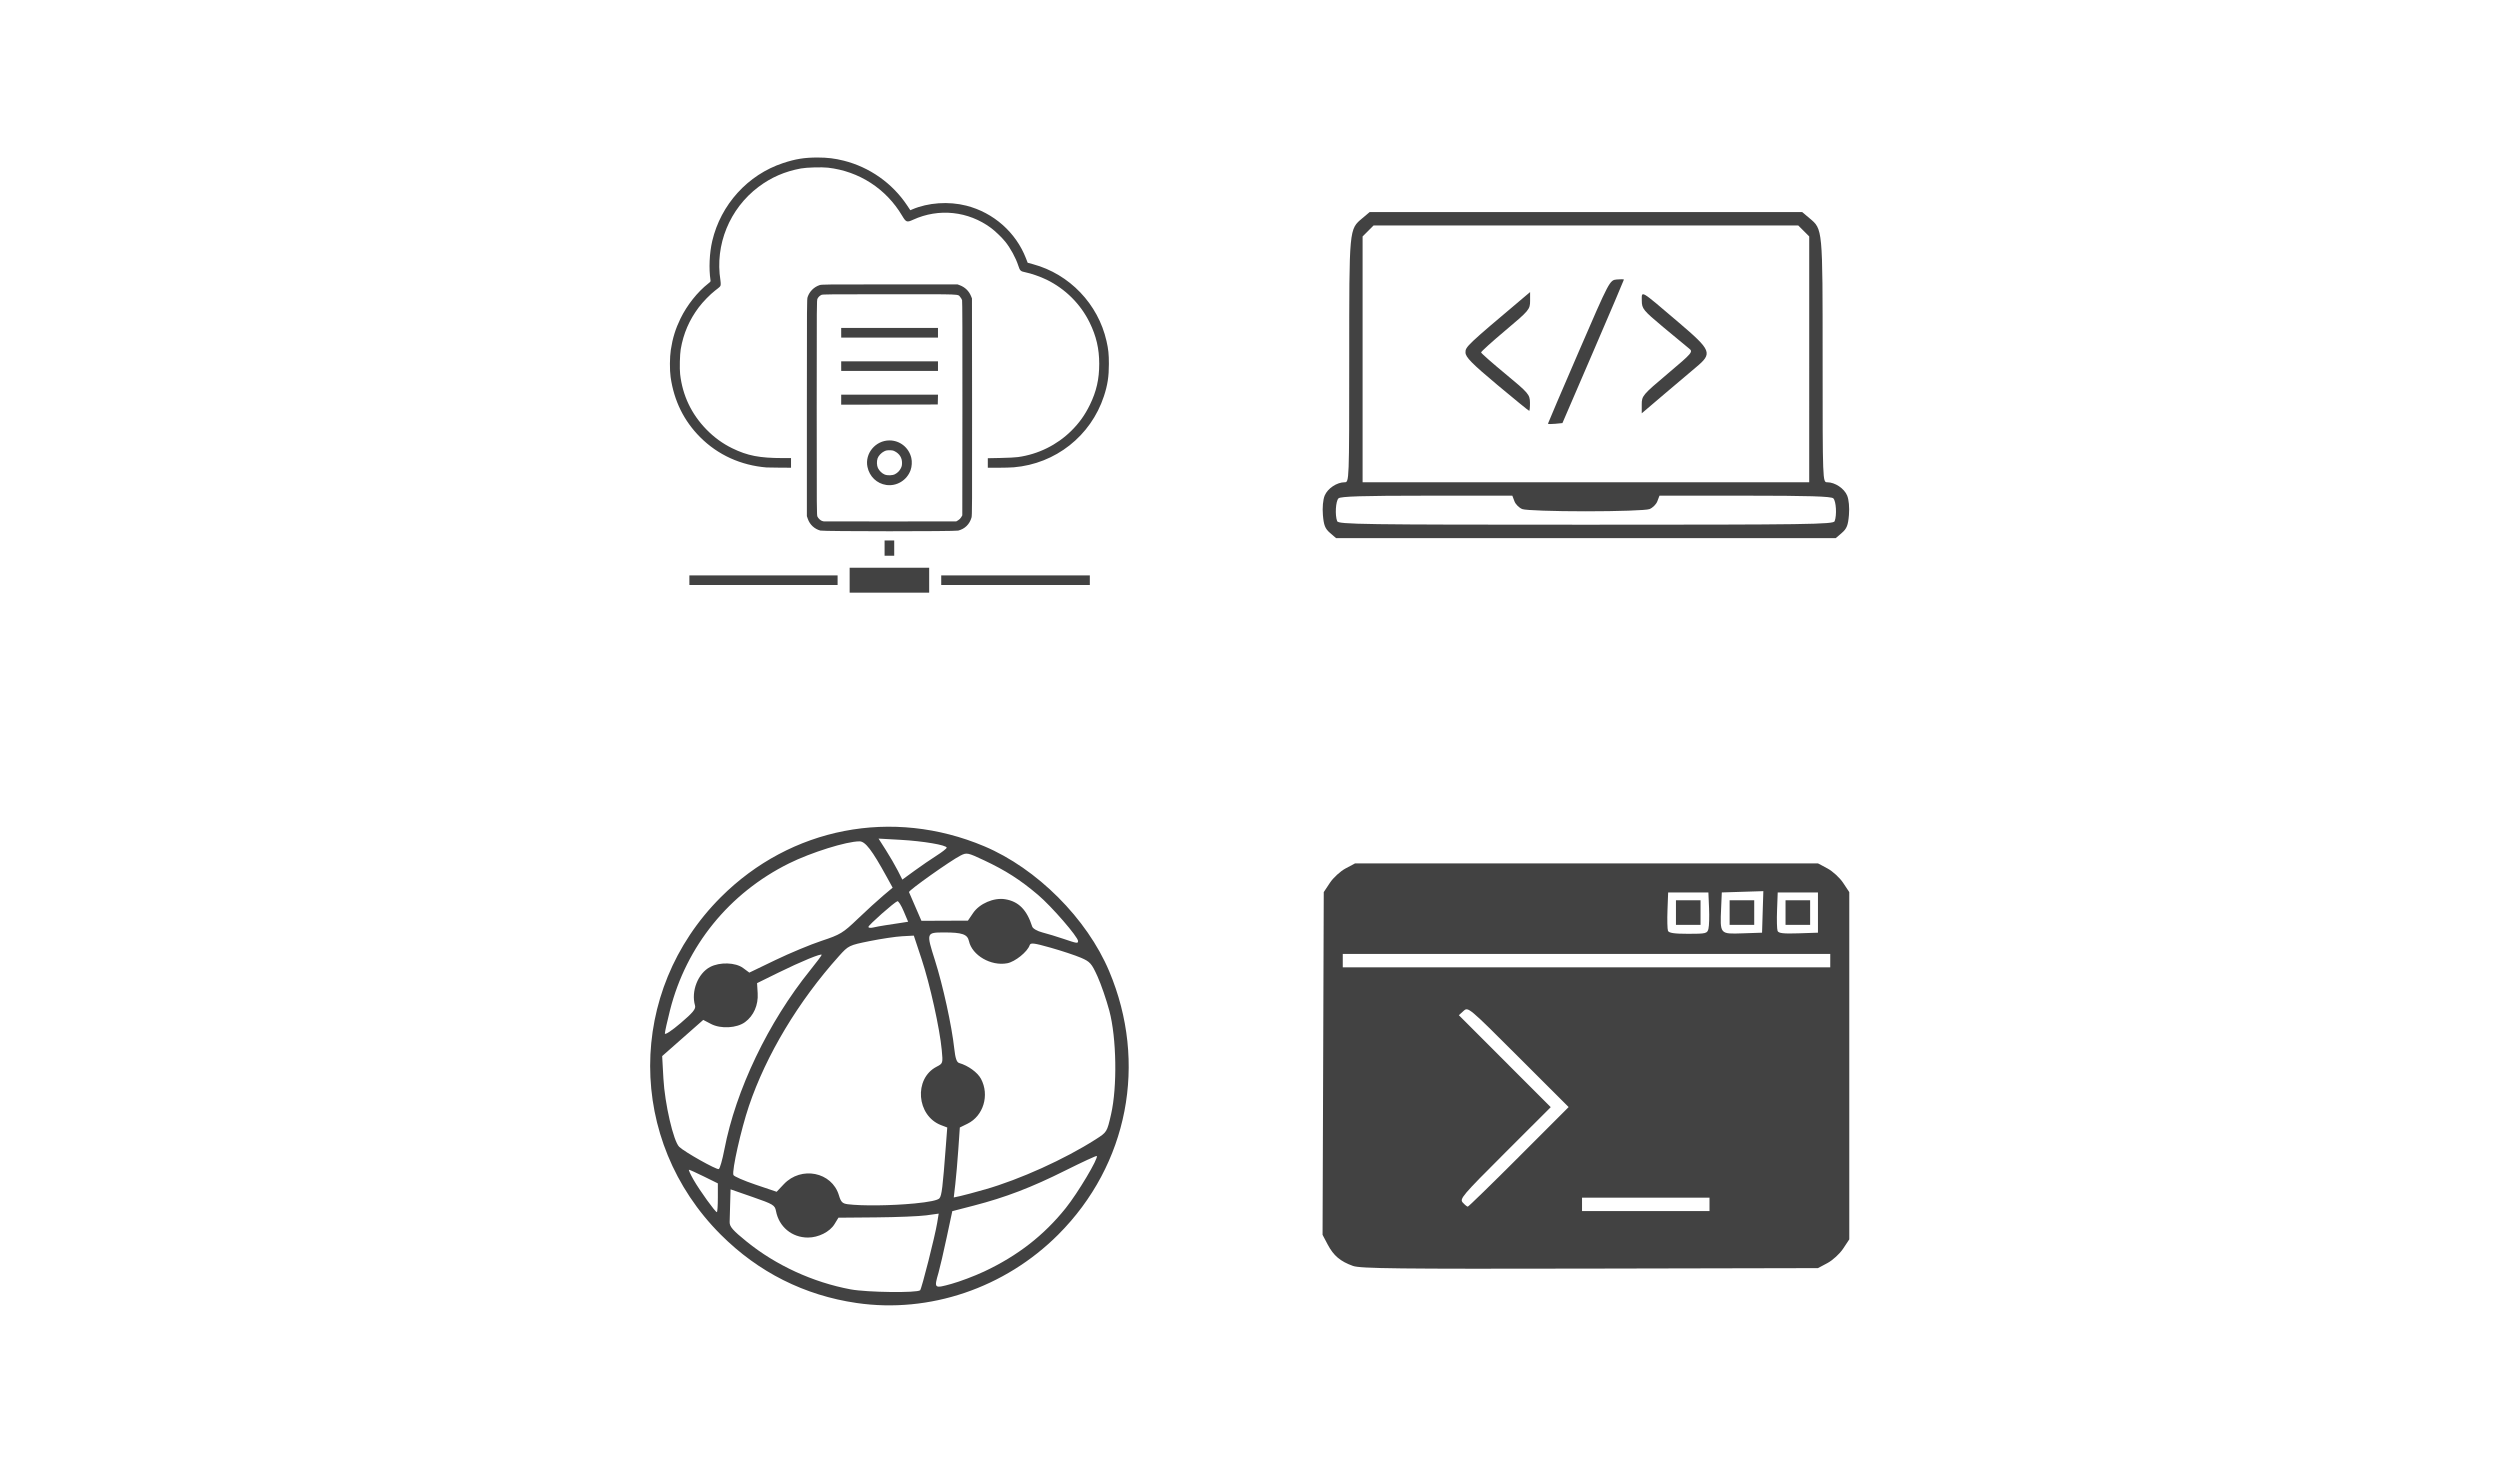 <?xml version="1.0" encoding="UTF-8" standalone="no"?>
<!-- Created with Inkscape (http://www.inkscape.org/) -->

<svg
   xmlns:dc="http://purl.org/dc/elements/1.1/"
   xmlns:cc="http://creativecommons.org/ns#"
   xmlns:rdf="http://www.w3.org/1999/02/22-rdf-syntax-ns#"
   xmlns:svg="http://www.w3.org/2000/svg"
   xmlns="http://www.w3.org/2000/svg"
   xmlns:sodipodi="http://sodipodi.sourceforge.net/DTD/sodipodi-0.dtd"
   xmlns:inkscape="http://www.inkscape.org/namespaces/inkscape"
   width="512"
   height="300"
   viewBox="0 0 135.467 79.375"
   version="1.1"
   id="svg8"
   inkscape:version="0.92.4 (fd57863, 2020-04-02)"
   sodipodi:docname="des001.svg">
  <defs
     id="defs2" />
  <sodipodi:namedview
     id="base"
     pagecolor="#ffffff"
     bordercolor="#666666"
     borderopacity="1.0"
     inkscape:pageopacity="0.0"
     inkscape:pageshadow="2"
     inkscape:zoom="0.7"
     inkscape:cx="-85.751723"
     inkscape:cy="164.0511"
     inkscape:document-units="mm"
     inkscape:current-layer="layer1"
     showgrid="false"
     units="px"
     inkscape:window-width="1920"
     inkscape:window-height="995"
     inkscape:window-x="1920"
     inkscape:window-y="0"
     inkscape:window-maximized="1" />
  <g
     inkscape:label="レイヤー 1"
     inkscape:groupmode="layer"
     id="layer1"
     transform="translate(0,-217.625)">
    <g
       id="g823"
       transform="matrix(0.576,0,0,0.576,28.703,125.202)">
      <path
         inkscape:connector-curvature="0"
         id="path826"
         d="m 30.098,215.04 v -1.171 h 3.741 3.741 v 1.171 1.171 H 33.839 30.098 Z m -15.077,0 v -0.453 h 6.972 6.972 v 0.453 0.453 H 21.993 15.022 Z m 23.692,0 v -0.453 h 6.99 6.99 v 0.453 0.453 h -6.99 -6.99 z m -5.328,-3.023 v -0.718 h 0.453 0.453 v 0.718 0.718 h -0.453 -0.453 z m -6.037,-1.646 c -0.558,-0.15 -0.999,-0.56 -1.186,-1.103 l -0.088,-0.256 v -10.202 c 0,-9.859 0.003,-10.209 0.071,-10.41 0.179,-0.526 0.592,-0.94 1.12,-1.119 0.2,-0.068 0.451,-0.071 6.594,-0.071 h 6.386 l 0.227,0.085 c 0.481,0.181 0.854,0.545 1.046,1.021 l 0.087,0.216 0.01,10.201 c 0.009,9.25 0.004,10.22 -0.051,10.408 -0.186,0.639 -0.621,1.067 -1.251,1.231 -0.317,0.083 -12.656,0.081 -12.963,-0.002 z m 12.96,-0.972 c 0.116,-0.068 0.215,-0.168 0.283,-0.283 l 0.105,-0.178 0.01,-10.046 c 0.007,-6.994 -0.003,-10.091 -0.03,-10.195 -0.022,-0.082 -0.099,-0.214 -0.171,-0.294 -0.262,-0.29 0.337,-0.266 -6.664,-0.266 -5.707,0 -6.289,0.006 -6.399,0.061 -0.171,0.086 -0.287,0.2 -0.37,0.362 -0.07,0.137 -0.072,0.387 -0.072,10.251 0,9.934 0.001,10.113 0.073,10.255 0.09,0.176 0.308,0.373 0.447,0.404 0.057,0.013 0.12,0.029 0.141,0.036 0.021,0.007 2.835,0.01 6.254,0.006 l 6.216,-0.007 z m -6.764,-3.32 c -0.887,-0.13 -1.58,-0.794 -1.769,-1.696 -0.265,-1.264 0.756,-2.494 2.07,-2.494 0.984,0 1.826,0.674 2.055,1.646 0.082,0.349 0.054,0.816 -0.07,1.157 -0.345,0.948 -1.305,1.53 -2.286,1.387 z m 0.815,-1.011 c 0.247,-0.127 0.435,-0.317 0.556,-0.56 0.09,-0.181 0.109,-0.269 0.111,-0.503 0.004,-0.476 -0.231,-0.856 -0.67,-1.086 -0.166,-0.087 -0.244,-0.103 -0.499,-0.104 -0.256,-5.2e-4 -0.336,0.016 -0.518,0.105 -0.263,0.129 -0.53,0.416 -0.612,0.657 -0.093,0.272 -0.079,0.67 0.033,0.909 0.119,0.256 0.387,0.514 0.636,0.613 0.267,0.106 0.728,0.091 0.964,-0.031 z m -5.056,-7.014 v -0.472 h 4.554 4.554 l -0.011,0.463 -0.011,0.463 -4.544,0.01 -4.544,0.01 z m 0,-3.155 v -0.453 h 4.553 4.553 v 0.453 0.453 H 33.858 29.305 Z m 0,-3.136 v -0.453 h 4.553 4.553 v 0.453 0.453 H 33.858 29.305 Z m -7.009,12.671 c -2.43,-0.197 -4.591,-1.18 -6.254,-2.846 -1.535,-1.538 -2.463,-3.423 -2.782,-5.65 -0.096,-0.671 -0.088,-1.875 0.018,-2.569 0.167,-1.099 0.44,-1.98 0.911,-2.947 0.615,-1.26 1.591,-2.491 2.608,-3.29 0.223,-0.175 0.233,-0.19 0.214,-0.317 -0.166,-1.079 -0.1,-2.559 0.164,-3.685 0.806,-3.431 3.345,-6.229 6.651,-7.327 1.177,-0.391 2.018,-0.527 3.25,-0.527 0.931,-1e-5 1.625,0.084 2.473,0.297 2.426,0.612 4.559,2.114 5.941,4.182 l 0.32,0.479 0.168,-0.072 c 1.509,-0.647 3.438,-0.781 5.103,-0.356 2.556,0.653 4.664,2.515 5.606,4.952 l 0.162,0.419 0.501,0.135 c 3.434,0.928 6.126,3.742 6.914,7.226 0.179,0.792 0.224,1.224 0.225,2.154 0.001,1.188 -0.123,1.991 -0.469,3.042 -1.229,3.734 -4.553,6.355 -8.477,6.685 -0.266,0.022 -0.925,0.041 -1.464,0.041 h -0.98 v -0.448 -0.448 l 1.2,-0.024 c 0.743,-0.015 1.365,-0.046 1.634,-0.083 1.886,-0.256 3.678,-1.138 5.019,-2.469 0.752,-0.747 1.273,-1.476 1.747,-2.443 0.62,-1.267 0.884,-2.427 0.881,-3.873 -0.003,-1.419 -0.277,-2.595 -0.903,-3.873 -0.854,-1.743 -2.281,-3.165 -4.043,-4.028 -0.576,-0.282 -1.466,-0.593 -1.997,-0.698 -0.453,-0.089 -0.515,-0.146 -0.666,-0.612 -0.241,-0.744 -0.739,-1.66 -1.237,-2.276 -0.311,-0.385 -0.944,-0.994 -1.332,-1.281 -2.143,-1.589 -4.914,-1.882 -7.336,-0.774 -0.583,0.267 -0.662,0.237 -1.03,-0.383 -1.505,-2.537 -4.041,-4.179 -6.975,-4.516 -0.575,-0.066 -2.013,-0.025 -2.542,0.073 -1.518,0.281 -2.793,0.834 -3.984,1.728 -2.733,2.053 -4.122,5.459 -3.59,8.803 0.026,0.165 0.036,0.359 0.021,0.431 -0.029,0.141 -0.043,0.156 -0.527,0.529 -0.466,0.36 -1.143,1.055 -1.53,1.57 -0.898,1.195 -1.446,2.467 -1.7,3.946 -0.083,0.479 -0.115,1.831 -0.056,2.347 0.226,1.991 1.056,3.741 2.458,5.186 0.728,0.75 1.533,1.338 2.437,1.78 1.441,0.704 2.565,0.923 4.753,0.926 l 0.784,0.001 v 0.453 0.453 l -1.067,-0.006 c -0.587,-0.004 -1.135,-0.012 -1.219,-0.019 z"
         style="fill:#424242;fill-opacity:1;stroke-width:0.038" />
      <path
         inkscape:connector-curvature="0"
         id="path852"
         d="m 75.288,210.589 c -0.461,-0.397 -0.588,-0.715 -0.668,-1.68 -0.059,-0.709 0.009,-1.449 0.167,-1.831 0.279,-0.673 1.147,-1.252 1.877,-1.252 0.429,0 0.431,-0.048 0.431,-11.456 0,-12.544 -0.02,-12.328 1.248,-13.395 l 0.675,-0.568 h 20.345 20.345 l 0.675,0.568 c 1.268,1.067 1.248,0.852 1.248,13.395 0,11.408 0.002,11.456 0.431,11.456 0.73,0 1.598,0.579 1.877,1.252 0.158,0.382 0.226,1.122 0.167,1.831 -0.08,0.965 -0.206,1.283 -0.668,1.68 l -0.569,0.49 H 99.362 75.857 Z m 47.474,-1.103 c 0.217,-0.565 0.141,-1.881 -0.125,-2.147 -0.187,-0.187 -2.321,-0.252 -8.303,-0.252 h -8.051 l -0.201,0.529 c -0.111,0.291 -0.445,0.622 -0.744,0.735 -0.304,0.116 -2.929,0.206 -5.977,0.206 -3.048,0 -5.673,-0.091 -5.977,-0.206 -0.298,-0.113 -0.633,-0.444 -0.744,-0.735 L 92.44,207.087 h -8.051 c -5.982,0 -8.116,0.065 -8.303,0.252 -0.265,0.265 -0.342,1.581 -0.125,2.147 0.115,0.3 2.372,0.332 23.401,0.332 21.028,0 23.285,-0.032 23.401,-0.332 z m -2.393,-15.223 v -11.564 l -0.516,-0.516 -0.516,-0.516 H 99.362 79.386 l -0.516,0.516 -0.516,0.516 v 11.564 11.564 h 21.007 21.007 z m -24.578,6.052 c 0,-0.042 1.306,-3.096 2.902,-6.788 2.892,-6.689 2.904,-6.712 3.571,-6.778 0.368,-0.036 0.67,-0.029 0.67,0.015 0,0.044 -1.301,3.099 -2.891,6.788 l -2.891,6.707 -0.681,0.066 c -0.374,0.036 -0.681,0.032 -0.681,-0.01 z m 8.823,-1.809 c 0,-0.806 0.082,-0.904 2.433,-2.887 2.346,-1.979 2.418,-2.065 2.012,-2.382 -0.232,-0.181 -1.325,-1.085 -2.428,-2.01 -1.885,-1.579 -2.007,-1.729 -2.012,-2.48 -0.006,-0.972 -0.215,-1.094 3.431,2.012 3.159,2.692 3.251,2.928 1.659,4.257 -0.548,0.458 -1.919,1.618 -3.046,2.578 l -2.049,1.746 z m -13.619,-1.87 c -2.358,-1.974 -2.951,-2.577 -2.962,-3.012 -0.014,-0.541 0.106,-0.655 5.495,-5.199 l 0.583,-0.491 v 0.828 c 0,0.796 -0.089,0.903 -2.311,2.771 -1.271,1.068 -2.305,2.004 -2.299,2.079 0.006,0.075 1.041,0.987 2.299,2.027 2.153,1.78 2.288,1.937 2.299,2.678 0.006,0.433 -0.026,0.788 -0.072,0.788 -0.046,0 -1.41,-1.111 -3.032,-2.468 z"
         style="fill:#424242;fill-opacity:1;stroke-width:0.21" />
      <path
         inkscape:connector-curvature="0"
         id="path839"
         d="m 30.76,283.036 c -4.917,-0.716 -9.25,-2.895 -12.785,-6.431 -8.86,-8.86 -8.86,-22.883 0,-31.742 6.583,-6.583 16.153,-8.435 24.783,-4.796 4.959,2.091 9.664,6.796 11.755,11.755 3.64,8.63 1.788,18.199 -4.796,24.783 -5.025,5.025 -12.109,7.428 -18.957,6.431 z m 5.969,-1.199 c 0.149,-0.15 1.397,-5.08 1.603,-6.333 l 0.144,-0.877 -1.169,0.162 c -0.643,0.089 -2.765,0.176 -4.716,0.192 l -3.548,0.03 -0.366,0.601 c -0.443,0.729 -1.508,1.267 -2.506,1.267 -1.504,0 -2.722,-1.011 -3.002,-2.492 -0.105,-0.557 -0.256,-0.648 -2.193,-1.321 l -2.08,-0.723 -0.037,1.272 c -0.021,0.699 -0.043,1.512 -0.05,1.805 -0.01,0.433 0.292,0.78 1.609,1.846 2.749,2.226 6.236,3.827 9.771,4.487 1.535,0.287 6.276,0.347 6.54,0.083 z m 5.997,-1.751 c 3.164,-1.482 5.644,-3.408 7.704,-5.982 1.142,-1.427 3.1,-4.716 2.917,-4.899 -0.041,-0.041 -1.373,0.575 -2.961,1.368 -3.198,1.598 -5.618,2.525 -8.628,3.304 l -2.003,0.518 -0.531,2.488 c -0.292,1.368 -0.634,2.846 -0.761,3.285 -0.437,1.513 -0.425,1.523 1.213,1.069 0.795,-0.22 2.167,-0.738 3.05,-1.152 z m -25.026,-6.951 v -1.353 l -1.299,-0.641 c -0.715,-0.352 -1.351,-0.641 -1.414,-0.641 -0.063,0 0.13,0.426 0.429,0.947 0.59,1.028 2.041,3.04 2.191,3.04 0.051,0 0.093,-0.609 0.093,-1.353 z m 18.453,0.542 c 1.445,-0.141 2.252,-0.309 2.399,-0.499 0.212,-0.273 0.3,-1.001 0.597,-4.914 l 0.132,-1.739 -0.575,-0.219 c -2.317,-0.881 -2.591,-4.379 -0.43,-5.497 0.6,-0.31 0.605,-0.325 0.488,-1.573 -0.19,-2.03 -1.108,-6.173 -1.897,-8.555 l -0.731,-2.207 -1.096,0.059 c -0.603,0.032 -1.983,0.238 -3.068,0.458 -1.937,0.392 -1.987,0.417 -2.875,1.405 -3.807,4.235 -6.856,9.313 -8.479,14.124 -0.736,2.182 -1.609,6.068 -1.454,6.473 0.049,0.129 0.985,0.537 2.078,0.907 l 1.989,0.673 0.675,-0.715 c 1.633,-1.731 4.523,-1.152 5.18,1.038 0.195,0.65 0.329,0.784 0.851,0.85 1.309,0.165 4.128,0.133 6.216,-0.071 z m 6.662,-1.318 c 3.305,-0.948 7.516,-2.854 10.433,-4.72 1.059,-0.678 1.06,-0.678 1.442,-2.347 0.593,-2.584 0.517,-7.208 -0.16,-9.744 -0.278,-1.043 -0.781,-2.501 -1.116,-3.241 -0.553,-1.22 -0.699,-1.383 -1.564,-1.754 -0.525,-0.225 -1.801,-0.648 -2.837,-0.941 -1.597,-0.451 -1.897,-0.487 -1.98,-0.237 -0.204,0.62 -1.373,1.562 -2.11,1.7 -1.53,0.287 -3.305,-0.742 -3.601,-2.086 -0.142,-0.645 -0.644,-0.817 -2.371,-0.812 -1.644,0.005 -1.651,0.026 -0.831,2.61 0.756,2.382 1.587,6.177 1.82,8.317 0.099,0.909 0.228,1.289 0.459,1.355 0.85,0.244 1.728,0.88 2.054,1.488 0.82,1.528 0.232,3.488 -1.266,4.223 l -0.724,0.355 -0.14,2.037 c -0.077,1.12 -0.205,2.601 -0.285,3.291 l -0.145,1.254 0.613,-0.132 c 0.337,-0.072 1.376,-0.351 2.307,-0.618 z m -24.501,-3.764 c 1.076,-5.604 4.125,-11.973 8.076,-16.87 0.592,-0.734 1.077,-1.383 1.077,-1.442 0,-0.173 -1.939,0.624 -4.086,1.681 l -1.993,0.981 0.058,0.955 c 0.068,1.106 -0.375,2.115 -1.19,2.712 -0.777,0.57 -2.282,0.652 -3.194,0.176 l -0.737,-0.385 -1.932,1.702 -1.932,1.702 0.116,2.108 c 0.131,2.38 0.943,5.894 1.484,6.426 0.483,0.474 3.496,2.171 3.724,2.096 0.102,-0.033 0.34,-0.862 0.528,-1.842 z m -2.76,-13.542 c -0.391,-1.332 0.271,-3.027 1.417,-3.628 0.916,-0.48 2.387,-0.434 3.105,0.097 l 0.585,0.433 2.456,-1.183 c 1.351,-0.65 3.308,-1.465 4.35,-1.81 1.752,-0.58 2.005,-0.734 3.389,-2.059 0.822,-0.787 1.899,-1.771 2.392,-2.185 l 0.897,-0.754 -0.568,-1.034 c -1.372,-2.499 -2.003,-3.322 -2.546,-3.324 -1.219,-0.004 -4.557,1.041 -6.653,2.082 -5.619,2.792 -9.645,7.762 -11.176,13.797 -0.267,1.051 -0.485,2.039 -0.485,2.197 0,0.162 0.643,-0.261 1.477,-0.972 1.165,-0.993 1.453,-1.343 1.36,-1.658 z m 36.032,-6.068 c 0,-0.388 -2.482,-3.253 -3.757,-4.335 -1.672,-1.42 -3.06,-2.31 -5.091,-3.264 -1.539,-0.723 -1.624,-0.74 -2.207,-0.445 -0.938,0.475 -4.912,3.294 -4.849,3.44 0.031,0.071 0.307,0.708 0.613,1.415 l 0.557,1.286 2.187,-0.009 2.187,-0.009 0.49,-0.721 c 0.601,-0.884 1.951,-1.464 3.009,-1.292 1.266,0.205 2.041,0.987 2.546,2.567 0.062,0.194 0.475,0.433 0.965,0.559 0.472,0.121 1.351,0.388 1.954,0.593 1.31,0.445 1.395,0.458 1.395,0.216 z m -18.139,-1.484 c 0.384,-0.057 1.025,-0.155 1.426,-0.218 l 0.728,-0.114 -0.42,-0.994 c -0.231,-0.547 -0.496,-0.969 -0.588,-0.938 -0.299,0.1 -2.715,2.237 -2.728,2.413 -0.007,0.094 0.189,0.123 0.436,0.063 0.247,-0.059 0.762,-0.154 1.146,-0.212 z m 4.834,-6.557 c 0.521,-0.331 0.947,-0.665 0.947,-0.743 0,-0.244 -2.204,-0.619 -4.352,-0.739 l -2.059,-0.115 0.686,1.076 c 0.377,0.592 0.881,1.46 1.12,1.929 l 0.433,0.853 1.139,-0.83 c 0.626,-0.456 1.565,-1.1 2.086,-1.431 z"
         style="fill:#424242;fill-opacity:1;stroke-width:0.199" />
      <path
         inkscape:connector-curvature="0"
         id="path865"
         d="m 77.447,279.547 c -1.19,-0.427 -1.821,-0.96 -2.374,-2.006 l -0.485,-0.918 0.056,-16.121 0.056,-16.121 0.579,-0.874 c 0.318,-0.481 0.981,-1.089 1.473,-1.352 l 0.894,-0.477 h 21.773 21.773 l 0.894,0.477 c 0.492,0.263 1.154,0.871 1.473,1.352 l 0.579,0.875 v 16.334 16.334 l -0.579,0.875 c -0.318,0.481 -0.981,1.089 -1.473,1.352 l -0.894,0.477 -21.458,0.045 c -18.046,0.038 -21.59,-0.002 -22.287,-0.252 z m 33.542,-5.789 v -0.631 h -5.996 -5.996 v 0.631 0.631 h 5.996 5.996 z m -17.932,-4.472 4.679,-4.682 -4.724,-4.72 c -4.71,-4.707 -4.725,-4.719 -5.164,-4.322 l -0.44,0.398 4.322,4.326 4.322,4.326 -4.306,4.302 c -4.052,4.049 -4.286,4.324 -3.964,4.679 0.188,0.207 0.398,0.377 0.468,0.377 0.07,0 2.232,-2.107 4.806,-4.682 z m 29.292,-18.458 v -0.631 H 99.418 76.488 v 0.631 0.631 h 22.93 22.93 z m -11.459,-3.002 c 0.066,-0.263 0.091,-1.138 0.057,-1.946 l -0.063,-1.468 h -1.893 -1.893 l -0.062,1.664 c -0.034,0.915 -0.013,1.791 0.046,1.946 0.079,0.205 0.597,0.282 1.899,0.282 1.687,0 1.798,-0.028 1.911,-0.478 z m -3.057,-1.521 v -1.157 h 1.157 1.157 v 1.157 1.157 h -1.157 -1.157 z m 8.16,-0.061 0.061,-1.954 -1.954,0.061 -1.954,0.061 -0.063,1.468 c -0.107,2.479 -0.131,2.45 2.015,2.379 l 1.835,-0.061 z m -3.111,0.061 v -1.157 h 1.157 1.157 v 1.157 1.157 h -1.157 -1.157 z m 8.31,0 v -1.893 h -1.893 -1.893 l -0.062,1.664 c -0.034,0.915 -0.012,1.795 0.049,1.954 0.085,0.222 0.54,0.276 1.955,0.229 l 1.844,-0.061 z m -3.05,0 v -1.157 h 1.157 1.157 v 1.157 1.157 h -1.157 -1.157 z"
         style="fill:#424242;fill-opacity:1;stroke-width:0.21" />
    </g>
  </g>
</svg>
